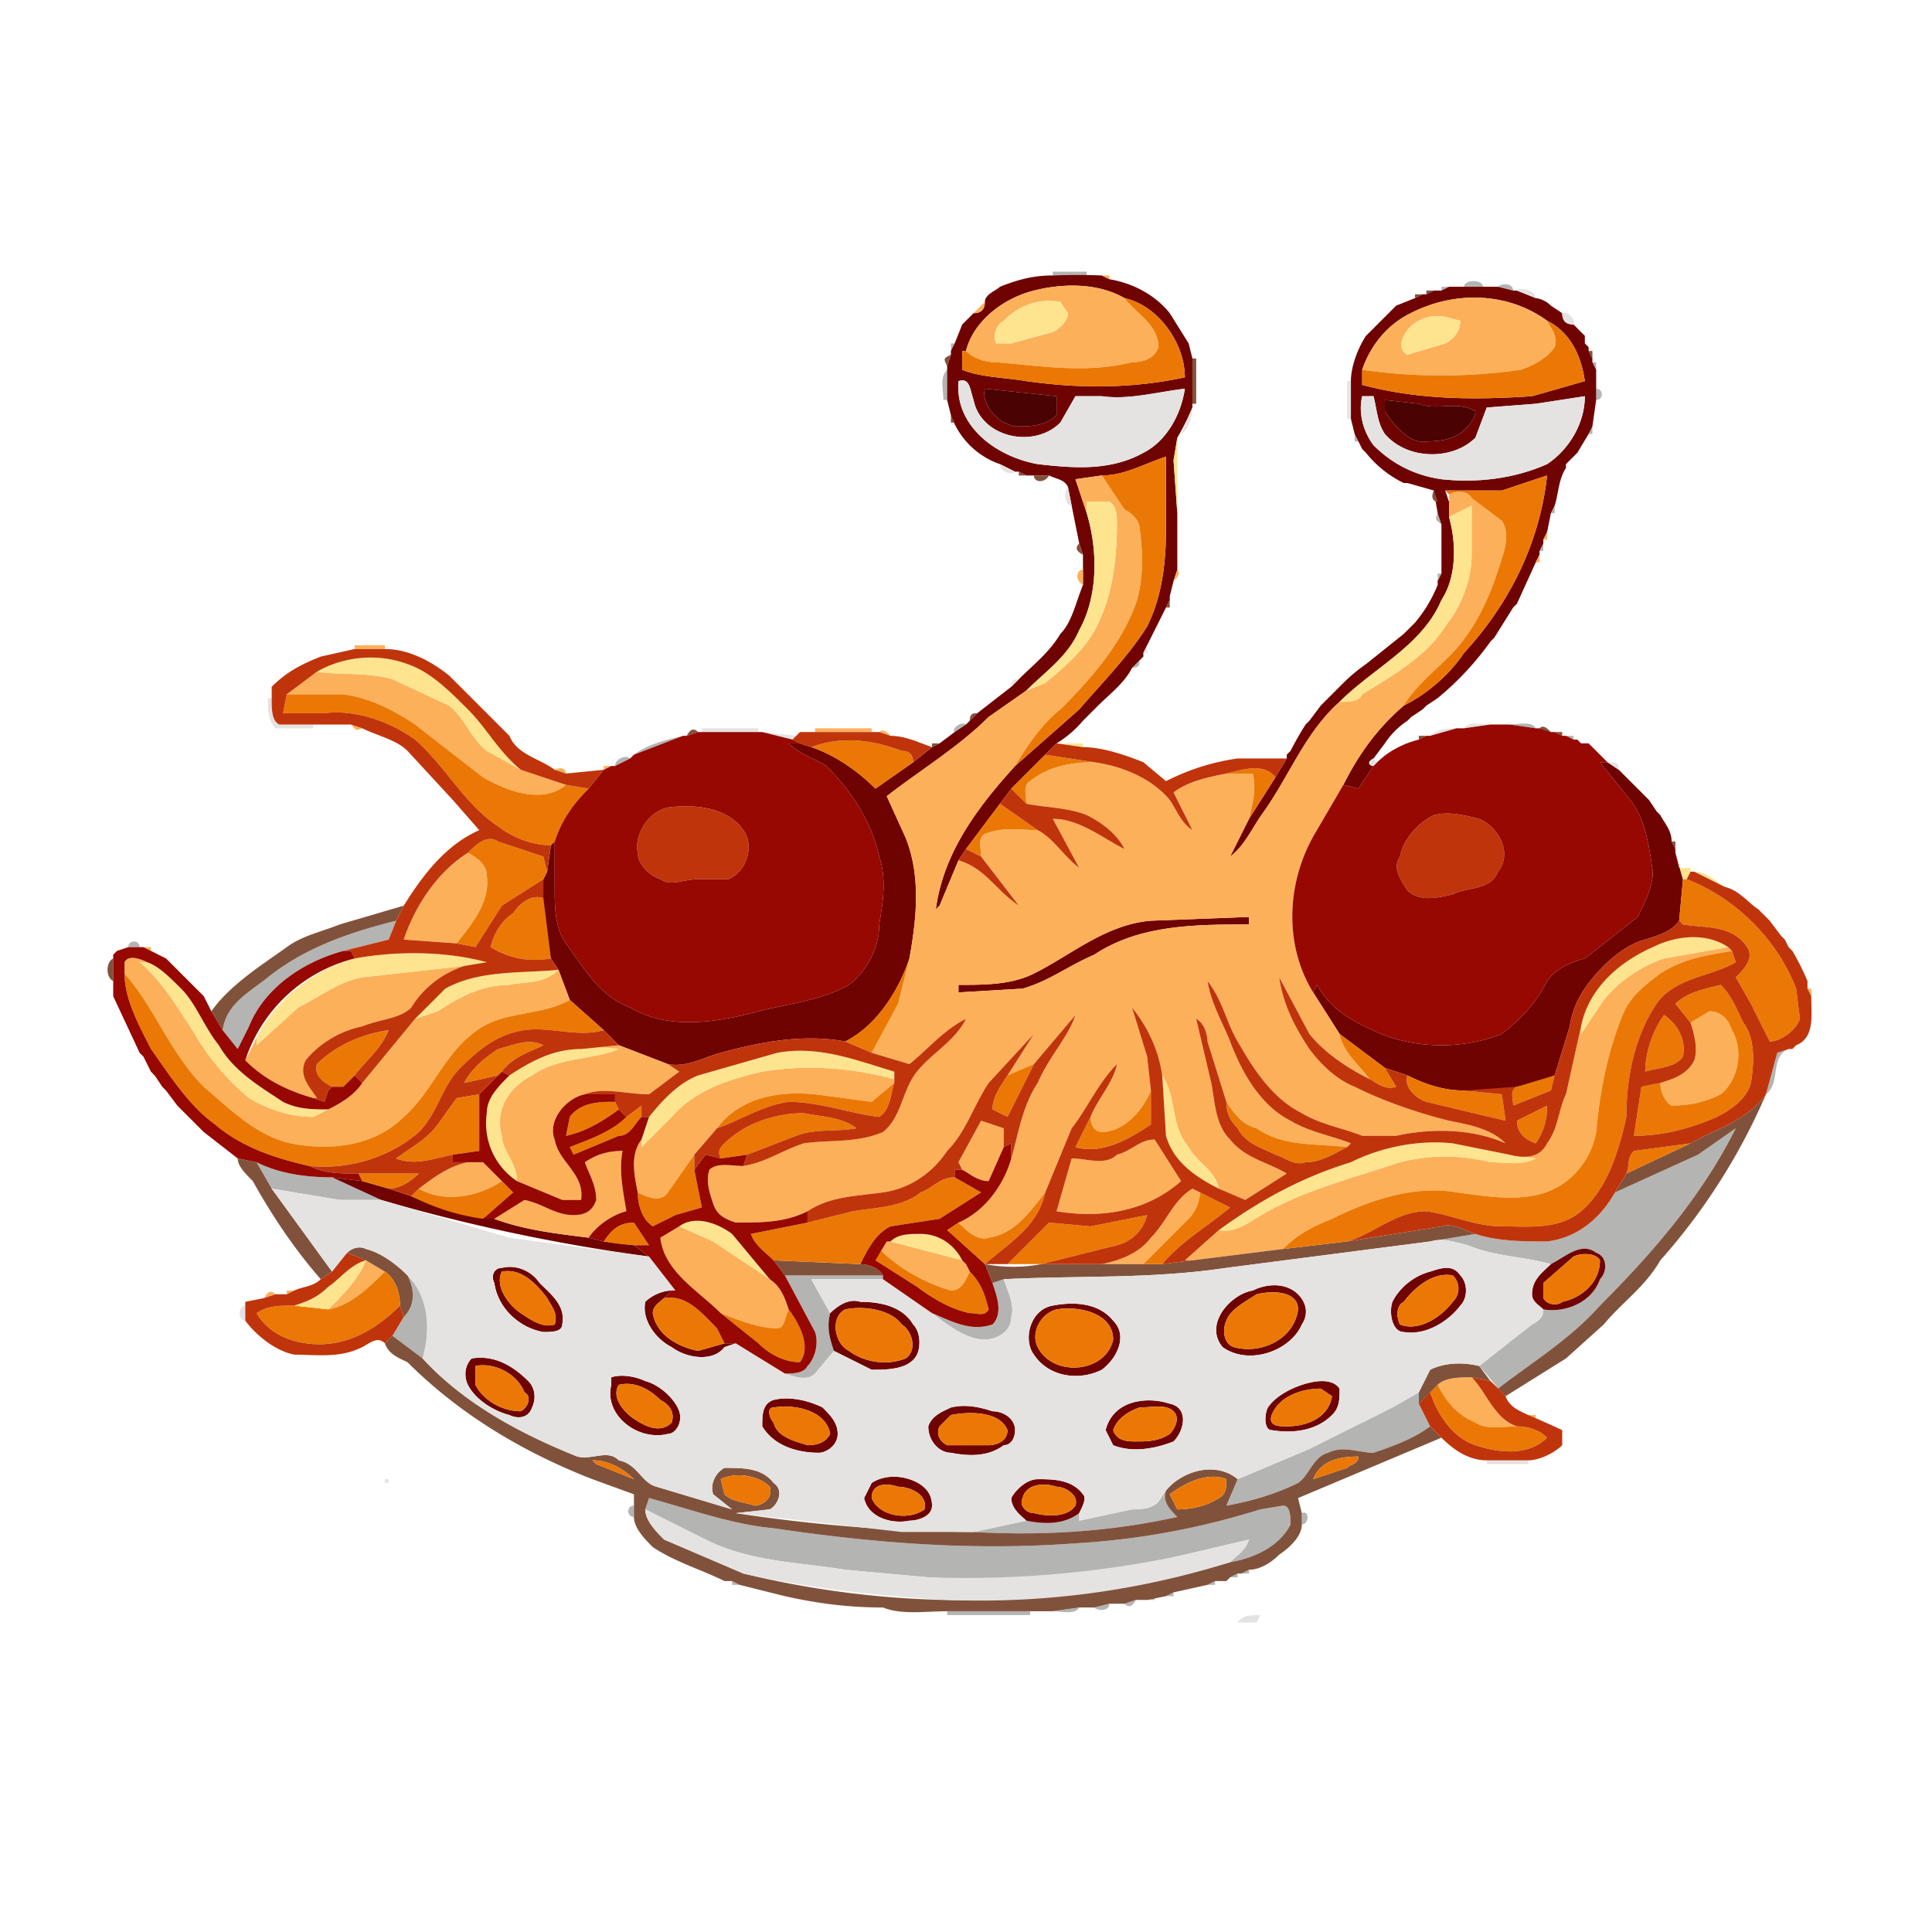 <svg width="683" height="683" viewBox="0 0 512 512" xmlns="http://www.w3.org/2000/svg"><g fill="#b4b4b3"><path d="M279 72h9v1h-9v-1zM388 76c0-2 5-2 5 0h-5zM382 76h2l-2 1v-1zM397 76c1-1 4-1 4 1l-4-1zM410 80zM369 82l1-1-1 1zM255 86l1-1-1 1zM362 89l1-1-1 1zM420 89v0zM252 91h1l-1 2v-2zM420 91l1 1-1-1zM422 96h1v2l-1-2zM250 106c0-3-1-6 1-8v8h-1zM423 103c2 0 2 3 0 3v-3zM421 115l1-2v2h-1zM359 115l1 2h-1v-2zM361 119zM417 121l1-1-1 1zM365 123zM415 124v-1 1zM372 128zM411 136l1-2v2h-1zM381 136l1 3c-1-1-2-1-1-3zM408 146l1-2v2h-1zM381 152h1l-1 2v-2zM380 156zM310 158a173 173 0 001 0h-1zM401 161l1-1-1 1zM374 166zM395 170l1-1-1 1zM300 177l2-2c0 1 0 2-2 2zM361 177zM381 185zM377 188zM373 191l1-1-1 1zM346 192l1-1-1 1zM253 194c-1-1 2-3 3-2l-3 2zM400 192c2 0 6-1 7 1l-7-1zM344 195zM168 200c4-3 9-4 13-5l-13 5zM415 195h2v1l-2-1zM367 197zM418 196zM420 197zM341 200l1-1-1 1zM423 199l1 1-1-1zM163 203c0-2 3-3 4-2l-4 2zM436 211l1 1-1-1zM439 215l1 1-1-1zM71 259c10-8 22-12 34-15l-2 5-12 3c-11 3-21 10-25 20l-3 6-4-5c1-7 7-10 12-14zM34 251c0-2 3-2 3 0h-3zM44 254l1 1-1-1zM475 278l1-1-1 1zM471 279l3-1c-5 2-2 9-6 12l3-11zM37 279l1 1-1-1zM47 293l1 1-1-1zM450 306l10-7c-9 18-22 33-36 47-8 9-18 15-27 22a91 91 0 00-5-6l14-11c2-1 3-2 3-4 6 1 13-2 15-8 2-2 2-6-1-7-4-3-8 1-12 3-7-2-15-2-22-5-4-1-7-2-10-1l12-2c6 2 13 2 19 2 8-1 14-6 18-13l22-10zM68 308c6 3 13 4 20 4l13 6H90l-18-3-4-7zM108 338c6 6 6 15 4 22l-8-6 3-5c3-3 3-7 1-11zM208 338h26v1h-19l5 9c-1 4 0 7 1 10l-5 6c-2 2-5 1-8 0 2 0 5 0 6-2 2-2 3-6 2-9l-8-15zM263 340l3-1c1 3 3 7 2 10 0 4-4 6-7 6-5 0-10-4-14-7 5 2 10 5 16 3 3-3 1-8 0-11zM369 373l7-4v3l3 6c-4 3-9 5-15 7-4 0-8-2-12 0-4 1-5 6-8 8-6 3-13 5-19 6l3-7 19-8 22-11zM307 398l2-3c-1 3 1 5 3 7-18 4-36 5-54 4l14-3c5 1 10 1 14-2v2l14-3c2 0 5 0 7-2z"/><path d="M172 397c11 3 22 7 33 8 27 4 53 6 80 4 17-1 33-4 49-9l6-1c2 0 2 3 2 5-3 6-10 9-16 10 2-2 4-3 5-6l-17 4a228 228 0 01-68 6l-22-2c-12-2-25-2-37-8l-16-8 1-3zM168 402c-2 0-2-3 0-3v3zM345 401c2-1 2 3 0 3v-3zM329 417l2-1v1h-2zM326 418l2-1v1h-2zM194 419l2 1h-2v-1zM320 420l2-1v1h-2zM309 423l2-1v1h-2zM304 424l2-1v1h-2zM298 425l3-1c-1 2-2 2-3 1zM290 426l4-1c0 2-3 2-4 1zM279 427l7-1c-1 2-5 1-7 1zM251 427h22v1h-22v-1z"/></g><g fill="#6f0302"><path d="M265 76c5-2 9-3 14-3a169 169 0 0113 0l2 1c6 1 12 4 16 9l5 8 1 4v13a70 70 0 01-4 8l-1 6 1 14v15l-1 3a3598 3598 0 01-1 4v1l-1 2-5 10-1 2v1l-1 1-2 2c-2 4-6 7-9 10l-4 4a29 29 0 01-7 6l-3 3-9 9-3 4-9 12-2 3-5 12-1 1c2-15 11-27 21-38l17-15c6-7 13-14 18-22 4-8 5-17 5-26v-19c-6 2-11 5-17 5l-7 1 3 9c3 10 3 22-2 31-3 7-9 11-14 16l-10 7c-8 8-18 14-27 21l5 11c4 10 3 21 1 32-3 9-9 18-17 22-11-2-22 0-33 3-4 1-9 4-14 3l-13-5-4-4-9-8-3-8-2-3a75 75 0 01-2-21l1-2 1-7 1-1v12c0 5 0 11 3 15 5 7 9 14 17 17 10 6 23 4 34 1 8-2 17-3 24-7 5-4 8-10 8-16 1-6 2-12 0-18-2-9-7-17-14-24-3-2-7-3-10-6h3l3 1c6 2 12 6 17 11l10-7 5-4 2-1 4-3 3-2 1-1 2-2 9-7 2-2c4-4 8-7 11-12 3-3 4-8 6-13v-4-4l-1-3-2-10-1-5c-1-2-3-2-5-3h-4-2l-2-1h-1l-4-2a21 21 0 01-13-13l-1-4v-9l1-3v-1l1-2 2-5 1-1 2-2c2 0 3-1 3-3s3-3 4-4m9 1c-8 2-16 8-18 16h-1v5c5 2 11 2 17 3 14 2 28 2 42-1 0-9-7-19-16-21-7-4-16-4-24-2m-20 24c-1 12 10 20 21 22 9 1 19 2 28-3 6-3 10-10 11-17-8 1-15 3-22 2h-7l-4 7c-7 7-21 4-23-6-1-3-1-6-4-5m7 2c-1 4 3 9 8 10 4 0 8 0 11-3v-5l-19-2zM384 76h13l4 1h1l5 2a7 7 0 014 2l3 2c0 2 1 3 3 3l3 3v2l1 1v1l1 2v1l1 2v8l-1 7-1 2-3 5-1 1-2 2v1c-2 3-2 7-3 10l-1 2-1 5-1 2v1l-1 2v1l-1 2-5 11-1 1-5 8-1 1a78 78 0 01-14 15l-3 2-1 1-3 2-1 1a21 21 0 00-6 6l-3 4c-2 1-1 2 0 2l-4 6-4-1c4-8 9-15 16-21 6-3 12-8 16-14 12-13 20-29 22-47l-12 4h-15l1 3v4c2 7 2 16-2 22-5 12-18 18-27 27-9 8-13 19-20 29-3 4-5 9-9 12l5-10 7-11 3-5v-1l1-1a86 86 0 014-7l1-1 3-4 6-6a44 44 0 016-5l10-8 1-1 1-1 1-1a37 37 0 006-10v-1l1-2v-13l-1-3a328 328 0 01-1-6l-7-2h-1a29 29 0 01-10-8l-1-1-1-2-1-2-1-4v-10c0-4 2-9 4-12l1-1 6-6 1-1 5-2 2-1h1l2-1h2l2-1m-12 8c-5 3-9 8-11 14v4c15 4 30 4 45 3l14-4c-1-7-4-13-10-16-11-8-26-8-38-1m-11 21c-1 4 0 9 3 13 5 5 11 8 18 9 9 1 19 0 28-4 6-4 10-11 10-18l-13 2-13 1-3 8c-6 6-18 6-24-1-2-3-2-6-3-10h-3m6 1v3c2 3 5 7 9 8 4 0 9 0 12-3 1-1 3-3 3-5-5-3-10 0-15-2l-9-1zM424 202h2l3 2 7 7 1 1 2 3 1 1c1 2 3 4 3 7l1 2v1l2 7-1 11c-2 3-6 4-9 5-4 1-8 4-11 7-4 4-8 9-9 16l-4 13a55 55 0 01-24 4c-6 0-11-2-15-4l-6-2-12-9-7-11 1-2c4 7 10 10 17 13 10 4 22 4 32 0 5-4 9-8 12-14 2-3 6-5 10-6l14-11c2-4 4-8 4-12-1-7-2-14-6-19l-8-10zM305 244l26-1v2c-14 0-29 0-41 8-7 3-12 7-19 9l-17 1v-2c7 0 14 0 20-3 10-5 19-13 31-14zM88 312l8 1 7 2 6 2a76 76 0 0022 6c8 3 17 4 25 5l4 1 8 1 4 3a488 488 0 01-71-15l-13-6zM411 335c4-2 8-6 12-3 3 1 3 5 1 7-2 6-9 9-15 8-1-1-3-2-3-4 0-4 3-6 5-8m6-2l-8 7v4c1 2 4 2 5 1 5-1 10-5 10-11-1-2-5-2-7-1zM133 336c4-1 8 1 10 4 3 3 7 6 6 11 0 2-3 2-5 2-6-1-12-6-13-13-1-2 0-4 2-4m0 1c-2 4 2 9 5 11s6 4 9 3c1-3-1-5-2-7-3-4-7-8-12-7zM379 337c3-1 6-2 8 1 2 2 2 6 0 8-3 4-9 8-15 7-3 0-4-5-3-8 2-4 6-7 10-8m-7 8c-2 1-2 4-1 6 5 2 11-2 14-6 2-2 2-5 0-7-5-1-10 3-13 7zM332 342c4-2 9-2 12 1 2 2 3 5 1 8-3 7-14 11-21 6-5-6 2-14 8-15m1 1c-3 2-7 4-8 7-1 2-1 6 2 7 7 2 16-2 17-10 0-5-7-5-11-4zM171 345c2-2 5-3 7-3l-2 2c-1 1-3 2-3 4 1 6 7 9 12 10l7-2h3l-3 1c-3 4-10 3-14 0-4-2-8-7-7-12zM220 348c2-2 5-4 8-3 5 0 11 1 14 6 2 2 2 6 1 8-2 4-8 4-12 4l-10-5c-1-3-2-6-1-10m4-1c-4 2-3 9 1 11 4 3 10 4 15 2 3-2 2-7-1-9-3-4-10-5-15-4zM279 346c5-1 12-1 16 4 4 4 1 10-3 13-6 3-14 2-18-4-3-4-1-12 5-13m1 1c-4 1-7 6-5 10 4 8 18 7 20-2 0-7-9-9-15-8zM125 360c6-1 11 2 15 6 2 2 2 5 1 7-1 3-4 3-6 2-4-1-9-4-11-8-1-2-1-5 1-7m1 2v5c2 4 7 7 12 7 2-1 3-4 1-5-2-5-8-8-13-7zM162 365c3-1 7 0 9 1 4 1 8 5 9 8s-1 6-3 6c-8 2-17-5-15-13v-2m2 2c-2 3 1 7 4 9s7 4 10 1c1-3-1-5-3-6-3-3-7-5-11-4zM345 367c3-1 8-2 10 1 0 3 0 5-2 7-4 4-10 5-16 4-2 0-2-4-1-6 2-3 6-5 9-6m-8 8c-1 3 2 3 4 3 5 0 11-2 12-8l-3-2c-5 0-11 2-13 7zM205 371c4-1 9 0 13 2 2 2 4 4 4 7s-3 5-5 5c-6 0-12-2-15-7 0-3 0-6 3-7m0 6c1 4 6 5 9 6 3 0 5-1 6-3-1-6-9-8-15-7-2 0-1 3 0 4zM293 379c2-8 11-9 17-7 5 1 4 7 1 10-5 2-11 3-16 1l-2-4m9-6c-3 1-6 3-7 6 1 3 4 3 6 3 3 0 6 0 9-2 1-1 3-4 1-6s-6-1-9-1zM252 373c4-1 8 0 11 1 3 0 6 2 6 5 0 2-1 4-3 4-4 3-9 3-14 2-3 0-6-3-6-7 1-3 4-4 6-5m0 2l-3 3c-1 2 0 4 2 5h11c2 0 5-1 5-4-2-5-10-5-15-4zM231 393c3-2 7-2 10-1s6 3 6 7c0 3-4 4-6 4-5 1-11-1-12-6l2-4m0 4c2 5 10 6 14 3 1-4-4-6-7-6-3-1-7-1-7 3zM268 397c1-2 4-5 7-5 4 0 9 0 12 4 1 1 0 3-1 5-4 3-9 3-14 2-1-1-4-3-4-6m3 0c-1 2 1 4 3 4 4 1 9 1 11-2 1-3-3-5-5-5-3-1-8-1-9 3z"/></g><g fill="#fdb05a"><path d="M292 73h2v1l-2-1zM274 77c8-2 17-2 24 2 3 4 9 7 9 13-1 3-4 4-7 4-12 3-24 1-36 0-3 0-6-1-8-3 2-8 10-14 18-16m-8 8c-2 1-3 4-2 6h4l11-3c2-1 4-3 4-5l-2-3c-6-1-11 1-15 5zM372 84c12-7 27-7 38 1 1 2 3 4 2 7-2 3-6 5-9 6-14 2-28 2-42 0 2-6 6-11 11-14m0 5c-1 2-1 4 1 5l10-3c2-1 4-3 4-6l-4-1c-4-1-9 1-11 5zM258 83l3-3c0 2-1 3-3 3zM285 127l7-1 6 9c2 1 4 3 4 5 1 7 1 14-1 20-4 11-12 20-20 28-5 4-9 10-12 15-10 11-19 23-21 38l1-1 5-12c7 2 10 8 16 12l-10-13c0-2-1-5 1-6 5-2 10-1 14-1 4 2 7 7 11 10l-7-13c7 0 13 5 19 8-2-4-6-7-10-9-5-2-11-2-16-3 0-2-1-5 1-6 5-4 11-5 17-5 7 1 15 4 20 10 2 3 3 6 6 8l-5-10c4-3 9-4 14-5h7c1 4 0 8-1 12l-5 10c4-3 6-8 9-12 7-10 11-21 20-29 3 0 5 0 6-2 8-5 17-10 22-18 4-5 7-12 7-19v-13l-6 3v-4-2c2-1 5-1 6 1l8 6c2 3 1 7 0 10-3 10-7 19-14 26-4 4-9 8-12 13-7 6-12 13-16 21l-7 12c-8 13-9 30-1 43l7 11c1 5 5 8 8 12-6-3-12-7-16-12l-8-15c1 7 4 13 8 19 3 4 7 8 12 10 8 4 17 7 25 9 5 1 11 2 15 6-9-4-20-4-29-2h-9c-5-2-11-3-16-6-8-4-13-12-17-19-3-5-4-11-8-16 1 6 4 11 6 16 3 8 8 17 16 21 5 3 11 4 16 6l-1 1c-8-1-17 0-24-5-4-1-6-4-8-7l-5-16c0-2-1-5-3-6l4 17c1 5 1 11 5 15 4 5 10 6 15 9l-11 7-7-3c-1-5-6-7-8-11-5-6-3-13-7-19-1-7-4-13-8-18l4 13 1 9c-2 5-7 11-13 11-2 0-3-2-3-4 2-5 6-9 7-14-5 5-8 12-12 17l-7 17c-4 5-8 11-15 12-3 1-6-2-8-4 7-3 12-10 14-17s3-14 7-20c3-7 8-12 10-18l-11 13-7 3 7-11-12 13c-4 6-6 13-11 18-4 6-10 10-17 11s-14 1-20 5c-6 3-12 3-19 3-3-1-5-2-6-5s-2-6-1-9c2-2 6-1 9-1 6-1 10-4 16-6 7-1 14 0 21-3 5-4 5-11 9-16s10-8 13-14c-6 3-10 8-15 12l-10-3 7-13 3-12c2-11 3-22-1-32l-5-11c9-7 19-13 27-21l10-7 5-2c6-5 12-10 15-18 3-7 4-16 4-24 0-2 0-5-2-6h-6v3l-3-9m20 117c-12 1-21 9-31 14-6 3-13 3-20 3v2l17-1c7-2 12-6 19-9 12-8 27-8 41-8v-2l-26 1zM409 143l1-2v2h-1zM407 149l1-2v2h-1z"/><path d="M287 155c-2-1-2-4 0-4v4zM311 154l1-3c1 1 0 2-1 3zM372 168l1-1-1 1zM94 171h8v1h-8v-1zM76 184l8-6c6 1 13 0 20 2l15 7c4 3 6 9 10 12l9 5 12 4c-6 5-15 2-22-2l-18-14c-6-4-12-7-19-8H76zM93 192l3 1c-2 1-2 0-3-1zM216 193h15v1h-15v-1zM233 194c1-1 2 0 3 1l-3-1zM160 203h2l-2 1v-1zM147 204c2-1 3 0 3 1l-3-1zM107 249c3-9 9-18 17-23 2 1 5 3 5 6 1 7-4 13-8 18l-14-1zM466 241l1 1-1-1zM468 243l1 1-1-1zM472 248l1 1-1-1zM38 251h2v1l-2-1zM458 251l1 1c-6 1-13 2-19 6-4 3-8 6-10 11-4 10-6 20-7 31-1 6-5 12-11 15-8 4-18 2-26 1-11-2-23 2-33 7-5 2-9 4-13 8l-24 3h-2l9-8c5 1 9-3 13-5 11-6 23-9 35-13 8-2 16-2 24 0 4 0 8 1 12-1l-7-1c4 1 8 1 10-3 3-4 3-9 5-13l4-18v2l6-9c4-5 10-9 16-11l17-3zM474 251zM30 253zM33 255c1-2 4-1 6 0h-2c6 5 10 12 14 18 4 7 9 13 15 18 5 3 11 5 17 5l4-2c4-2 7-4 9-7l14-17 6-2c6-4 12-7 19-7 4-1 9 0 13-4l3 8c-7 4-16 3-23 7-10 6-13 17-21 24-8 8-20 9-30 7-9-2-16-9-23-15-9-9-13-21-21-30v-3z"/><path d="M96 259l27-3c-6 2-11 6-14 11-3 3-8 3-13 5-5 1-11 4-15 9-2 4 1 7 3 10h-1c-7-2-13-5-18-10l3-6v2l11-10c6-3 11-7 17-8zM479 259zM479 262h1v2l-1-2zM30 263v0zM53 263l1 1-1-1zM448 271l5-3c3 0 5 2 6 5 3 5 2 13-3 17-4 2-8 3-13 3-2-1-3-4-3-6 3-1 7-2 9-6 1-3 0-7-1-10zM154 278l10-1 13 5 3 2-8 6c-6 0-12-2-17 0-5 1-10 7-8 12 1 6 8 9 7 16h-5l-12-5c0-5-4-8-4-12-2-7 2-13 8-16 7-5 16-4 23-7h-10zM202 284c12-2 24-1 35 2v1l-6 5-15-2c-10-1-20 1-26 9l-6 7-7 10c-2 3-6 1-8 0-1-5-2-10 1-14v2l8-8c6-7 15-10 24-12zM40 284l1 1-1-1zM43 288l1 1-1-1zM260 297l6 2v5l-4 9c-3 0-5-2-7-3l-1-2 6-11zM53 299zM296 306c4-1 6-4 10-4l7 11c-9 8-21 10-33 8l4-14c4 0 9 2 12-1z"/><path d="M155 308c3-2 6-3 10-3-1 5 0 10 1 16-4 1-8 4-10 7-8-1-17-2-25-5l8-5c5 1 8 4 13 4 3 0 5-1 6-4 0-4-2-7-3-10zM124 308h4l5 5c-6 4-15 6-22 2 4-3 8-6 13-7zM305 328c4-4 6-10 11-13l2 1c0 2-1 5-3 7l-12 12h-11c5-1 10-3 13-7zM175 328l5-3 9 4 15 10c3 2 4 5 5 8-1 2-1 5-3 5-5 0-10-2-15-4-6-6-15-11-16-20zM235 329h1l19 5 1 1 1 2c-1 2-2 5-5 5-7-2-14-6-19-11l2-2zM97 334l5 3c-4 4-9 9-15 10 4-4 8-8 10-13zM76 342h2l-2 1v-1zM70 344c1-2 2-2 3-1l-3 1zM381 367c2-2 6-2 9-2 4 4 6 11 12 13-4 0-8 1-11-1-5-2-8-6-10-10zM405 375h2v1l-2-1z"/></g><g fill="#81523b"><path d="M378 77h2l-2 1v-1zM375 78h2l-2 1v-1zM421 93h1v2l-1-2zM251 97c-1-2-1-2 1-3l-1 3zM316 95h1v12h-1V95zM252 110l1 2h-1v-2zM270 125l2 1h-2v-1zM274 126h4c-1 2-4 2-4 0zM380 130l1 3c-1 0-2-1-1-3zM286 144l1 3c-2-1-2-2-1-3zM309 161l1-2v2h-1zM257 191c0-2 1-2 2-2l-2 2zM84 192h8-8zM408 193c1-1 2 0 3 1l-3-1zM182 195c1-2 2-2 3-1l-3 1zM412 194h2v1l-2-1zM376 195h2l-2 1v-1zM247 197h2l-2 1v-1zM443 223h1v2l-1-2zM90 245l17-5-2 4c-12 3-24 7-34 15-5 4-11 7-12 14l-3-5c5-7 13-12 20-17 4-3 9-4 14-6zM30 260c-2-1-2-5 0-6v6zM448 303c7-4 15-6 20-13a163 163 0 01-28 44c-4 7-10 11-15 17l-10 9-16 10-2-2c9-7 19-13 27-22 14-14 27-29 36-47l-10 7-22 10 3-5 17-8zM63 307l5 1 4 7 16 22-3 2c-7-8-13-17-18-26-2-2-4-4-4-6zM357 329l25-4c3-1 6 1 9 2l-12 2-54 7c-20 3-39 2-59 3l-3 1-2-5a40 40 0 0015 0h32l8-1 24-3 17-2zM92 332c1-1 3-2 5-1 4 1 8 4 11 7 2 4 2 8-1 11l-1-3c0-3-1-7-4-9l-5-3-5-2zM205 334l23 1c2 0 5 1 6 3h-26l-3-4zM104 354l8 6c11 12 26 20 41 26 4 1 8-2 11 1 5 1 6 6 10 7l20 6-5-4c-1-3 1-6 3-7 5 0 10 0 13 4 3 2 1 6-1 7l-9 1a438 438 0 0063 5c18 1 36 0 54-4-2-2-4-4-3-7 4-5 13-8 19-3l-3 7c6-1 13-3 19-6 3-2 4-7 8-8 4-2 8 0 12 0 6-2 11-4 15-7l3 3-38 16 1 4v3c0 3-3 6-6 8-2 2-5 4-8 4l-2 1h-1l-2 1-1 1h-3l-2 1-9 2-2 1a302 302 0 01-5 1h-3l-3 1h-4l-4 1h-4l-7 1h-28c-6 0-12 1-17-1-9 0-17-1-26-3l-12-3-2-1h-2c-6-3-13-5-19-9-2-2-5-5-5-8v-3-3l-11-4c-18-7-35-17-49-31-2-1-5-2-6-5l2-2m244 38l9-3c1-1 3-1 3-3-5 0-10 1-12 6m-191-5l1 1 10 4c-3-3-7-5-11-5m34 5l1 4c2 2 5 2 8 3 2 0 5-2 4-5-3-3-9-4-13-2m119 4l2 4c4 0 8-1 11-3 2-1 2-3 2-5-5-2-11 1-15 4m-138 1l-1 3c0 3 3 6 5 8l21 9a249 249 0 00129-3c6-1 13-4 16-10 0-2 0-5-2-5l-6 1c-16 5-32 8-49 9-27 2-53 0-80-4-11-1-22-5-33-8zM379 363c4-2 9-2 13-1l3 4-5-1c-3 0-7 0-9 2a198 198 0 01-5 5v-3l3-6z"/></g><g fill="#e4e3e2"><path d="M402 77c1-1 5 0 5 2l-5-2zM310 83l5 8-5-8zM414 83c1-1 4 2 3 3-2 0-3-1-3-3zM254 101c3-1 3 2 4 5 2 10 16 13 23 6l4-7h7c7 1 14-1 22-2-1 7-5 14-11 17-9 5-19 4-28 3-11-2-22-10-21-22zM357 101h1v10h-1v-10zM361 105h3c1 4 1 7 3 10 6 7 18 7 24 1l3-8 13-1 13-2c0 7-4 14-10 18-9 4-19 5-28 4-7-1-13-4-18-9-3-4-4-9-3-13zM313 115l3-7c0 2-1 6-3 7zM265 123l4 2c-1 1-4 0-4-2zM283 129l1 5c-2 0-2-4-1-5zM303 173l1-2v2h-1zM268 182c0-2 1-2 2-2l-2 2zM350 187l6-6-6 6zM71 185h1c0 3 0 6 2 7h9v1H73c-2-2-2-5-2-8zM287 191l4-4-4 4zM388 193c1-2 5-1 7-1l-7 1zM186 193h15v1h-15v-1zM379 195c2-2 5-2 7-2l-7 2zM202 194l9 1-1 1-8-2zM364 203c-1 0-2-1 0-2l1 1-1 1zM426 202c2 0 3 0 3 2l-3-2zM72 315l18 3h11l34 10 37 5 7 9h-1c-2 0-5 1-7 3-1 5 3 10 7 12 4 3 11 4 14 0l3-1 13 8c3 1 6 2 8 0l5-6 10 5c4 0 10 0 12-4 1-2 1-6-1-8-3-5-9-6-14-6-3-1-6 1-8 3l-5-9h19l13 9c4 3 9 7 14 7 3 0 7-2 7-6 1-3-1-7-2-10 20-1 39 0 59-3l54-7c3-1 6 0 10 1 7 3 15 3 22 5-2 2-5 4-5 8 0 2 2 3 3 4 0 2-1 3-3 4l-14 11c-4-1-9-1-13 1l-3 6-7 4-22 11-19 8c-6-5-15-2-19 3l-2 3c-2 2-5 2-7 2l-14 3v-2c1-2 2-4 1-5-3-4-8-4-12-4-3 0-6 3-7 5 0 3 3 5 4 6l-14 3h-19l-44-5 9-1c2-1 4-5 1-7-3-4-8-4-13-4-2 1-4 4-3 7l5 4-20-6c-4-1-5-6-10-7-3-3-7 0-11-1-15-6-30-14-41-26 2-7 2-16-4-22-3-3-7-6-11-7-2-1-4 0-5 1l-4 5-16-22m61 21c-2 0-3 2-2 4 1 7 7 12 13 13 2 0 5 0 5-2 1-5-3-8-6-11-2-3-6-5-10-4m246 1c-4 1-8 4-10 8-1 3 0 8 3 8 6 1 12-3 15-7 2-2 2-6 0-8-2-3-5-2-8-1m-47 5c-6 1-13 9-8 15 7 5 18 1 21-6 2-3 1-6-1-8-3-3-8-3-12-1m-53 4c-6 1-8 9-5 13 4 6 12 7 18 4 4-3 7-9 3-13-4-5-11-5-16-4m-154 14c-2 2-2 5-1 7 2 4 7 7 11 8 2 1 5 1 6-2 1-2 1-5-1-7-4-4-9-7-15-6m37 5v2c-2 8 7 15 15 13 2 0 4-3 3-6s-5-7-9-8c-2-1-6-2-9-1m183 2c-3 1-7 3-9 6-1 2-1 6 1 6 6 1 12 0 16-4 2-2 2-4 2-7-2-3-7-2-10-1m-140 4c-3 1-3 4-3 7 3 5 9 7 15 7 2 0 5-2 5-5s-2-5-4-7c-4-2-9-3-13-2m88 8l2 4c5 2 11 1 16-1 3-3 4-9-1-10-6-2-15-1-17 7m-41-6c-2 1-5 2-6 5 0 4 3 7 6 7 5 1 10 1 14-2 2 0 3-2 3-4 0-3-3-5-6-5-3-1-7-2-11-1m-21 20l-2 4c1 5 7 7 12 6 2 0 6-1 6-4 0-4-3-6-6-7s-7-1-10 1zM65 350c-2 0-2-4 0-4v4zM394 387h11v1h-11v-1zM102 392h1v1h-1v-1z"/><path d="M171 400l16 8c12 6 25 6 37 8l22 2a277 277 0 0068-6l17-4c-1 3-3 4-5 6a221 221 0 01-75 10c-18-1-36-3-54-7l-21-9c-2-2-5-5-5-8zM328 430c1-2 4-2 6-2l-1 2h-5z"/></g><g fill="#eb7804"><path d="M298 79c9 2 16 12 16 21-14 3-28 3-42 1-6-1-12-1-17-3v-5h1c2 2 5 3 8 3 12 1 24 3 36 0 3 0 6-1 7-4 0-6-6-9-9-13zM410 85c6 3 9 9 10 16l-14 4c-15 1-30 1-45-3v-4c14 2 28 2 42 0 3-1 7-3 9-6 1-3-1-5-2-7zM292 126c6 0 11-3 17-5v19c0 9-1 18-5 26-5 8-12 15-18 22l-17 15c3-5 7-11 12-15 8-8 16-17 20-28 2-6 2-13 1-20 0-2-2-4-4-5l-6-9zM398 130l12-4c-2 18-10 34-22 47-4 6-10 11-16 14 3-5 8-9 12-13 7-7 11-16 14-26 1-3 2-7 0-10l-8-6c-1-2-4-2-6-1a391 391 0 01-1-1h15zM75 189l1-5h15c7 1 13 4 19 8l18 14c7 4 16 7 22 2l6 1c-4 4-7 8-9 14l-1 1c-5 0-10-2-14-5-9-6-14-16-22-23-7-5-16-8-24-7H75zM215 198c8-3 16-2 24 1 2 0 3 1 3 3l-10 7c-5-5-11-9-17-11zM268 209l9-9 13 2c-6 0-12 1-17 5-2 1-1 4-1 6l-4-4zM325 205c4-1 10-3 13 1l-7 11c1-4 2-8 1-12h-7zM256 225l9-12 10 7c-4 0-9-1-14 1-2 1-1 4-1 6l-4-2zM124 226c2-2 5-5 8-3l12 4 1 4-1 2-11 7-7 11-5-1c4-5 9-11 8-18 0-3-3-5-5-6zM446 233h1c13 5 24 16 29 29l1 8c-1 3-5 6-8 6l-5-10-4-7c2-2 5-5 3-8-4-6-11-5-17-6l-1-1 1-11zM136 242c2-3 5-5 8-4l2 16c-6 1-11 0-16-3 1-4 3-7 6-9z"/><path d="M459 252l1 3c-7 4-16 4-21 11-6 9-8 20-8 30-2 9-5 19-12 25-6 5-14 4-21 4s-13-3-20-4c-8 0-14 6-21 8l-17 2c4-4 8-6 13-8 10-5 22-9 33-7 8 1 18 3 26-1 6-3 10-9 11-15 1-11 3-21 7-31 2-5 6-8 10-11 6-4 13-5 19-6zM224 276c8-4 14-13 17-22l-3 12-7 13-7-3zM33 258c8 9 12 21 21 30 7 6 14 13 23 15 10 2 22 1 30-7 8-7 11-18 21-24 7-4 16-3 23-7l9 8c-7 2-14-1-21 0s-12 5-17 10-6 12-11 17c-8 7-19 10-29 9-9-2-18-5-25-11-7-5-12-13-17-20-3-6-7-13-7-20z"/><path d="M444 266c3-3 8-4 12-5 3 3 4 6 6 10 3 4 3 10 2 16-1 4-5 7-9 9-7 3-14 5-22 5l2-13 5-1c0 2 1 5 3 6 5 0 9-1 13-3 5-4 6-12 3-17-1-3-3-5-6-5l-5 3-4-5z"/><path d="M441 269c3 2 6 6 5 11-2 3-7 3-10 4 0-5 2-11 5-15zM84 282c5-5 12-8 19-9-2 5-6 8-9 12l-3 3h-3c-2-1-5-3-4-6zM355 274l12 9 3 5c-3 1-5-1-7-2-3-4-7-7-8-12zM132 278c4-1 8-3 12-1-4 2-8 3-11 7l-1 1-9 2c2-4 6-7 9-9zM267 285l7-3-7 14-4-2c0-3 2-6 4-9zM378 292c-3-1-6-4-5-7 4 2 9 4 15 4l10 1 1 7-21-5zM402 288l10-3-1 4-10 4c0-2-1-4 1-5zM231 292l6-5c-1 3-1 7-4 9-8-1-16-4-24-4-7 1-13 5-19 7 6-8 16-10 26-9l15 2zM292 300c6 0 11-6 13-11v9c-6 4-13 8-20 6l4-8c0 2 1 4 3 4zM121 291l6-1v15l-7 1c-5 1-10 3-15 1 4-3 8-5 11-9l5-7zM151 296c3-4 8-4 12-4l1 2c-4 3-9 6-14 7l1-5zM325 292c2 3 4 6 8 7 7 5 16 4 24 5-4 2-7 4-11 4-3 1-5-1-8-2-4-2-8-3-10-7-2-2-3-4-3-7zM166 296l4-3v3c-2 2-3 5-6 5l-12 5-1-2c5-2 11-4 15-8zM402 297l8-4c0 4-1 7-3 10-3-1-5-3-5-6z"/><path d="M192 303c5-5 13-8 21-8 5 1 10 1 14 4-5 1-11 0-16 2l-13 5-7 1c-1-2 0-3 1-4zM433 305l15-2-17 8c1-2 0-4 2-6zM177 316l7-10v4l2 10-7 2-6 3c-3-2-4-6-4-9 2 1 6 3 8 0zM95 311h16c-2 2-5 4-8 4l-7-2-1-2zM244 316c3-1 5-4 9-4l7 4-11 7-13 2c-4 2-6 6-8 10l-23-1c-2-2-5-4-6-7l15-3 12-3c6-1 13-1 18-5zM133 313l3 3-8 7c-7-1-13-3-19-6l2-2c7 4 16 2 22-2zM262 328c7-1 11-7 15-12-2 9-9 13-16 19l-10-9 3-2c2 2 5 5 8 4zM318 316l8 4c-6 5-13 9-18 15h-5l12-12c2-2 3-5 3-7zM289 325l15-3c-1 4-4 7-8 8l-20 5h-9l11-11 11 1zM160 329c2-3 4-5 8-5l4 6a56 56 0 01-12-1z"/><path d="M232 334l1-3c5 5 12 9 19 11 3 0 4-3 5-5 3 3 4 6 5 10-1 2-3 1-5 1-5-1-10-4-14-7l-11-7zM417 333c2-1 6-1 7 1 0 6-5 10-10 11-1 1-4 1-5-1v-4l8-7zM102 337c3 2 4 6 4 9-5 5-11 9-18 10s-16-1-20-8c3-2 6-2 10-2l9 1c6-1 11-6 15-10zM133 337c5-1 9 3 12 7 1 2 3 4 2 7-3 1-6-1-9-3s-7-7-5-11zM372 345c3-4 8-8 13-7 2 2 2 5 0 7-3 4-9 8-14 6-1-2-1-5 1-6zM333 343c4-1 11-1 11 4-1 8-10 12-17 10-3-1-3-5-2-7 1-3 5-5 8-7zM173 348c0-2 2-3 3-4 6-1 10 4 14 8l2 4-7 2c-5-1-11-4-12-10zM209 347c3 4 6 10 3 14-4 0-8-2-11-5l-10-8c5 2 10 4 15 4 2 0 2-3 3-5zM224 347c5-1 12 0 15 4 3 2 4 7 1 9-5 2-11 1-15-2-4-2-5-9-1-11zM280 347c6-1 15 1 15 8-2 9-16 10-20 2-2-4 1-9 5-10zM126 362c5-1 11 2 13 7 2 1 1 4-1 5-5 0-10-3-12-7v-5zM164 367c4-1 8 1 11 4 2 1 4 3 3 6-3 3-7 1-10-1s-6-6-4-9zM379 369l2-2c2 4 5 8 10 10 3 2 7 1 11 1 3 0 6 1 8 3-5 5-13 4-19 2s-10-8-12-14zM337 375c2-5 8-7 13-7l3 2c-1 6-7 8-12 8-2 0-5 0-4-3zM205 377c-1-1-2-4 0-4 6-1 14 1 15 7-1 2-3 3-6 3-3-1-8-2-9-6zM302 373c3 0 7-1 9 1s0 5-1 6c-3 2-6 2-9 2-2 0-5 0-6-3 1-3 4-5 7-6zM252 375c5-1 13-1 15 4 0 3-3 4-5 4h-11c-2-1-3-3-2-5l3-3zM348 392c2-5 7-6 12-6 0 2-2 2-3 3l-9 3zM157 387c4 0 8 2 11 5l-10-4-1-1zM191 392c4-2 10-1 13 2 1 3-2 5-4 5-3-1-6-1-8-3l-1-4zM310 396c4-3 10-6 15-4 0 2 0 4-2 5-3 2-7 3-11 3l-2-4zM231 397c0-4 4-4 7-3 3 0 8 2 7 6-4 3-12 2-14-3zM271 397c1-4 6-4 9-3 2 0 6 2 5 5-2 3-7 3-11 2-2 0-4-2-3-4z"/></g><g fill="#ffe48f"><path d="M266 85c4-4 9-6 15-5l2 3c0 2-2 4-4 5l-11 3h-4c-1-2 0-5 2-6zM372 89c2-4 7-6 11-5l4 1c0 3-2 5-4 6l-10 3c-2-1-2-3-1-5zM311 122l1-6v20l-1-14zM288 133h6c2 1 2 4 2 6 0 8-1 17-4 24-3 8-9 13-15 18l-5 2c5-5 11-9 14-16 5-9 5-21 2-31v-3zM384 137l6-3v13c0 7-3 14-7 19-5 8-14 13-22 18-1 2-3 2-6 2 9-9 22-15 27-27 4-6 4-15 2-22zM84 178c7-4 16-5 24-2 6 2 11 7 16 12s8 11 14 16l-9-5c-4-3-6-9-10-12l-15-7c-7-2-14-1-20-2zM280 197h7v1l-7-1zM444 226l1 4h3v1l-1 2h-1l-2-7zM449 231c3 0 5 2 8 4l-8-4zM438 251c6-3 14-4 20 0l-17 3c-6 2-12 6-16 11l-6 9v-2c2-10 10-17 19-21zM94 254c11-2 24-2 35 1l-6 1-27 3c-6 1-11 5-17 8l-11 10v-2c5-10 15-18 26-21zM37 255h2c3 1 6 4 9 7 4 4 6 10 10 15 4 7 11 11 17 15 4 2 8 2 12 2l-4 2c-6 0-12-2-17-5-6-5-11-11-15-18-4-6-8-13-14-18zM118 262c9-5 20-4 30-5-4 4-9 3-13 4-7 0-13 3-19 7l-6 2 8-8zM135 285a39 39 0 0129-7c-7 3-16 2-23 7-6 3-10 9-8 16 0 4 4 7 4 12-6-4-9-11-8-18 0-4 3-7 6-10zM185 285l21-6c11-2 21 2 31 5v2c-11-3-23-4-35-2-9 2-18 5-24 12l-8 8v-2l2-6c4-5 8-9 13-11zM308 285c4 6 2 13 7 19 2 4 7 6 8 11-6-3-12-7-14-14l-1-16zM358 308c8-4 18-6 27-5l15 3 7 1c-4 2-8 1-12 1-8-2-16-2-24 0-12 4-24 7-35 13-4 2-8 6-13 5 11-8 22-14 35-18zM180 325c4-3 10-1 14 2l10 12-15-10-9-4zM236 329c2-2 5-2 8-2 5 0 9 3 11 7l-19-5zM87 341c3-2 6-6 10-7-2 5-6 9-10 13l-9-1c3-1 6-2 9-5z"/></g><g fill="#4a0202"><path d="M261 103l19 2v5c-3 3-7 3-11 3-5-1-9-6-8-10zM367 106l9 1c5 2 10-1 15 2 0 2-2 4-3 5-3 3-8 3-12 3-4-1-7-5-9-8v-3z"/></g><g fill="#c0340c"><path d="M85 174l9-2h8c6 0 12 3 17 7l16 16c2 5 8 6 12 9l3 1 10-1-4 5-6-1-12-4c-6-5-9-11-14-16s-10-10-16-12c-8-3-17-2-24 2l-8 6-1 5h11c8-1 17 2 24 7 8 7 13 17 22 23 4 3 9 5 14 5l-1 7-1-4-12-4c-3-2-6 1-8 3-8 5-14 14-17 23l14 1 5 1 7-11 11-7v5c-3-1-6 1-8 4-3 2-5 5-6 9 5 3 10 4 16 3l2 3c-10 1-21 0-30 5l-8 8-14 17-2-2c3-4 7-7 9-12-7 1-14 4-19 9-1 3 2 5 4 6l-1 1-1 3-3-1h1c-2-3-5-6-3-10 4-5 10-8 15-9 5-2 10-2 13-5 3-5 8-9 14-11l6-1c-11-3-24-3-35-1l-1-2h-2l12-3 2-5 2-4c5-8 11-16 20-20l-7-8-12-13c-3-3-8-4-12-6l-3-1H74c-2-1-2-4-2-7v-3c4-4 8-6 13-8zM212 194h21l3 1c4 0 8 2 11 3l-5 4c0-2-1-3-3-3-8-3-16-4-24-1l-3-1-2-1 1-1 1-1zM277 200l3-3 7 1c5 0 11 2 16 4l6 5c6-3 12-5 19-6h13l-3 5c-3-4-9-2-13-1-5 1-10 2-14 5l5 10c-3-2-4-5-6-8-5-6-13-9-20-10l-13-2zM265 213l3-4 4 4c5 1 11 1 16 3 4 2 8 5 10 9-6-3-12-8-19-8l7 13c-4-3-7-8-11-10l-10-7zM177 214c7-1 16 0 20 6 3 4 1 11-4 13h-8c-4 0-7 2-10 0-3-1-6-4-6-7-1-5 3-11 8-12zM380 216c4-1 8 0 12 1 5 2 9 9 5 14-2 5-8 4-12 6-4 1-9 2-12-1-2-3-4-6-2-9 1-5 5-9 9-11zM254 228l2-3 4 2 10 13c-6-4-9-10-16-12zM448 231h1l8 4c4 1 6 4 9 6l1 1 1 1 1 1 3 4 1 1 1 2 1 1a63 63 0 014 8v2l1 2c0 5 1 11-4 13l-1 1h-1l-3 1-3 11c-5 7-13 9-20 13l-15 2c-2 2-1 4-2 6l-3 5c-4 7-10 12-18 13-6 0-13 0-19-2-3-1-6-3-9-2l-25 4c7-2 13-8 21-8 7 1 13 4 20 4s15 1 21-4c7-6 10-16 12-25 0-10 2-21 8-30 5-7 14-7 21-11l-1-3-1-1c-6-4-14-3-20 0-9 4-17 11-19 21l-4 18c-2 4-2 9-5 13-2 4-6 4-10 3l-15-3c-9-1-19 1-27 5-13 4-24 10-35 18l-9 8h2l-8 1c5-6 12-10 18-15l-8-4-2-1c-5 3-7 9-11 13-3 4-8 6-13 7h-16l20-5c4-1 7-4 8-8l-15 3-11-1-11 11h5-11c7-6 14-10 16-19l7-17c4-5 7-12 12-17-1 5-5 9-7 14l-4 8c7 2 14-2 20-6v-9l-1-9-4-13c4 5 7 11 8 18l1 16c2 7 8 11 14 14l7 3 11-7c-5-3-11-4-15-9-4-4-4-10-5-15l-4-17c2 1 3 4 3 6l5 16c0 3 1 5 3 7 2 4 6 5 10 7 3 1 5 3 8 2 4 0 7-2 11-4l1-1c-5-2-11-3-16-6-8-4-13-13-16-21-2-5-5-10-6-16 4 5 5 11 8 16 4 7 9 15 17 19 5 3 11 4 16 6h9c9-2 20-2 29 2-4-4-10-5-15-6-8-2-17-5-25-9-5-2-9-6-12-10-4-6-7-12-8-19l8 15c4 5 10 9 16 12 2 1 4 3 7 2l-3-5 6 2c-1 3 2 6 5 7l21 5-1-7-10-1 14-1c-2 1-1 3-1 5l10-4 1-4 4-13c1-7 5-12 9-16 3-3 7-6 11-7 3-1 7-2 9-5l1 1c6 1 13 0 17 6 2 3-1 6-3 8l4 7 5 10c3 0 7-3 8-6l-1-8c-5-13-16-24-29-29l1-2m-4 35l4 5c1 3 2 7 1 10-2 4-6 5-9 6l-5 1-2 13c8 0 15-2 22-5 4-2 8-5 9-9 1-6 1-12-2-16-2-4-3-7-6-10-4 1-9 2-12 5m-3 3c-3 4-5 10-5 15 3-1 8-1 10-4 1-5-2-9-5-11m-39 28c0 3 2 5 5 6 2-3 3-6 3-10l-8 4m-106 9c-3 3-8 1-12 1l-4 14c12 2 24 0 33-8l-7-11c-4 0-6 3-10 4zM274 282l11-13c-2 6-7 11-10 18-4 6-5 13-7 20v-4l-2 1v-5l-6-2-6 11 1 2h-2v2c-4 0-6 3-9 4-5 4-12 4-18 5l-12 3v-3c6-4 13-4 20-5s13-5 17-11c5-5 7-12 11-18l12-13-7 11c-2 3-4 6-4 9l4 2 7-14zM241 282c5-4 9-9 15-12-3 6-9 9-13 14s-4 12-9 16c-7 3-14 2-21 3-6 2-10 5-16 6l1-3 13-5c5-2 11-1 16-2-4-3-9-3-14-4-8 0-16 3-21 8-1 1-2 2-1 4l-4-1-3 4v-4l6-7c6-2 12-6 19-7 8 0 16 3 24 4 3-2 3-6 4-9v-1-2c-10-3-20-7-31-5l-21 6c-5 2-9 6-13 11h-2v-3l-4 3-2-2-1-2v-2h-8c5-2 11 0 17 0l8-6-3-2c5 1 10-2 14-3 11-3 22-5 33-3l7 3 10 3zM122 283c5-5 10-9 17-10s14 2 21 0l4 4-10 1c-7 0-13 3-19 7l-2-1c3-4 7-5 11-7-4-2-8 0-12 1-3 2-7 5-9 9l9-2-5 5-6 1-5 7c-3 4-7 6-11 9 5 2 10 0 15-1v2h4c-5 1-9 4-13 7l-2 2-6-2c3 0 6-2 8-4H95c-5 0-9 0-13-2 10 1 21-2 29-9 5-5 6-12 11-17zM88 337l4-5 5 2c-4 1-7 5-10 7-3 3-6 4-9 5-4 0-7 0-10 2 4 7 13 9 20 8s13-5 18-10l1 3-3 5-2 2c-2-2-4 0-6 1-6 3-12 2-18 2-5-1-10-5-13-9v-5l5-1 3-1h3l2-1c2-1 5-1 7-3l3-2zM390 365l5 1a91 91 0 014 4c1 3 4 4 6 5a234 234 0 019 4v4c-2 2-6 4-9 4h-11c-5 0-9-3-12-6l-3-3-3-6 3-3c2 6 6 12 12 14s14 3 19-2c-2-2-5-3-8-3-6-2-8-9-12-13z"/></g><g fill="#960801"><path d="M395 192h5l7 1h1l3 1h1l2 1h1l2 1h1l1 1h2l2 2 1 1 2 2h-2l8 10c4 5 5 12 6 19 0 4-2 8-4 12l-14 11c-4 1-8 3-10 6-3 6-7 10-12 14-10 4-22 4-32 0-7-3-13-6-17-13l-1 2c-8-13-7-30 1-43l7-12 4 1 4-6 1-1c3-3 7-5 11-6l2-1h1l7-2h2l7-1m-15 24c-4 2-8 6-9 11-2 3 0 6 2 9 3 3 8 2 12 1 4-2 10-1 12-6 4-5 0-12-5-14-4-1-8-2-12-1zM185 194h17l8 2 2 1h-3c3 3 7 4 10 6 7 7 12 15 14 24 2 6 1 12 0 18 0 6-3 12-8 16-7 4-16 5-24 7-11 3-24 5-34-1-8-3-12-10-17-17-3-4-3-10-3-15v-12c2-6 5-10 9-14l4-5 2-1h1l4-2 1-1 13-5h1l3-1m-8 20c-5 1-9 7-8 12 0 3 3 6 6 7 3 2 6 0 10 0h8c5-2 7-9 4-13-4-6-13-7-20-6zM31 252l3-1h4l2 1 4 2 1 1 8 8 1 1 2 4 3 5 4 5 3-6c4-10 14-17 25-20h2l1 2a41 41 0 00-29 27c5 5 11 8 18 10l3 1 1-3 1-1h3l3-3 2 2c-2 3-5 5-9 7-4 0-8 0-12-2-6-4-13-8-17-15-4-5-6-11-10-15-3-3-6-6-9-7-2-1-5-2-6 0v3c0 7 4 14 7 20 5 7 10 15 17 20 7 6 16 9 25 11 4 2 8 2 13 2l1 2-8-1c-7 0-14-1-20-4l-5-1-9-7-1-1-5-5-1-1-3-4-1-1-2-3-1-1-2-4-1-1-7-15v-1-3-7l1-1zM132 285l1-1 2 1c-3 3-6 6-6 10-1 7 2 14 8 18l12 5h5c1-7-6-10-7-16-2-5 3-11 8-12h8v2c-4 0-9 0-12 4l-1 5c5-1 10-4 14-7l2 2c-4 4-10 6-15 8l1 2 12-5c3 0 4-3 6-5h2l-2 6c-3 4-2 9-1 14 0 3 1 7 4 9l6-3 7-2-2-10 3-4 4 1 7-1-1 3c-3 0-7-1-9 1-1 3 0 6 1 9s3 4 6 5c7 0 13 0 19-3v3l-15 3c1 3 4 5 6 7l3 4 8 15c1 3 0 7-2 9-1 2-4 2-6 2l-13-8h-3l-2-4c-4-4-8-9-14-8l2-2h1l-7-9-4-3h4l-4-6c-4 0-6 2-8 5l-4-1c2-3 6-6 10-7-1-6-2-11-1-16-4 0-7 1-10 3 1 3 3 6 3 10-1 3-3 4-6 4-5 0-8-3-13-4l-8 5h-3l8-7-3-3-5-5h-8v-2l7-1v-15l5-5m48 40l-5 3c1 9 10 14 16 20l10 8c3 3 7 5 11 5 3-4 0-10-3-14-1-3-2-6-5-8l-10-12c-4-3-10-5-14-2zM266 304l2-1v4c-2 7-7 14-14 17l-3 2 10 9 2 5c1 3 3 8 0 11-6 2-11-1-16-3l-13-9v-1c-1-2-4-3-6-3 2-4 4-8 8-10l13-2 11-7-7-4v-2h2c2 1 4 3 7 3l4-9m-30 25h-1a251 251 0 00-3 5l11 7c4 3 9 6 14 7 2 0 4 1 5-1-1-4-2-7-5-10l-1-2-1-1c-2-4-6-7-11-7-3 0-6 0-8 2z"/></g></svg>